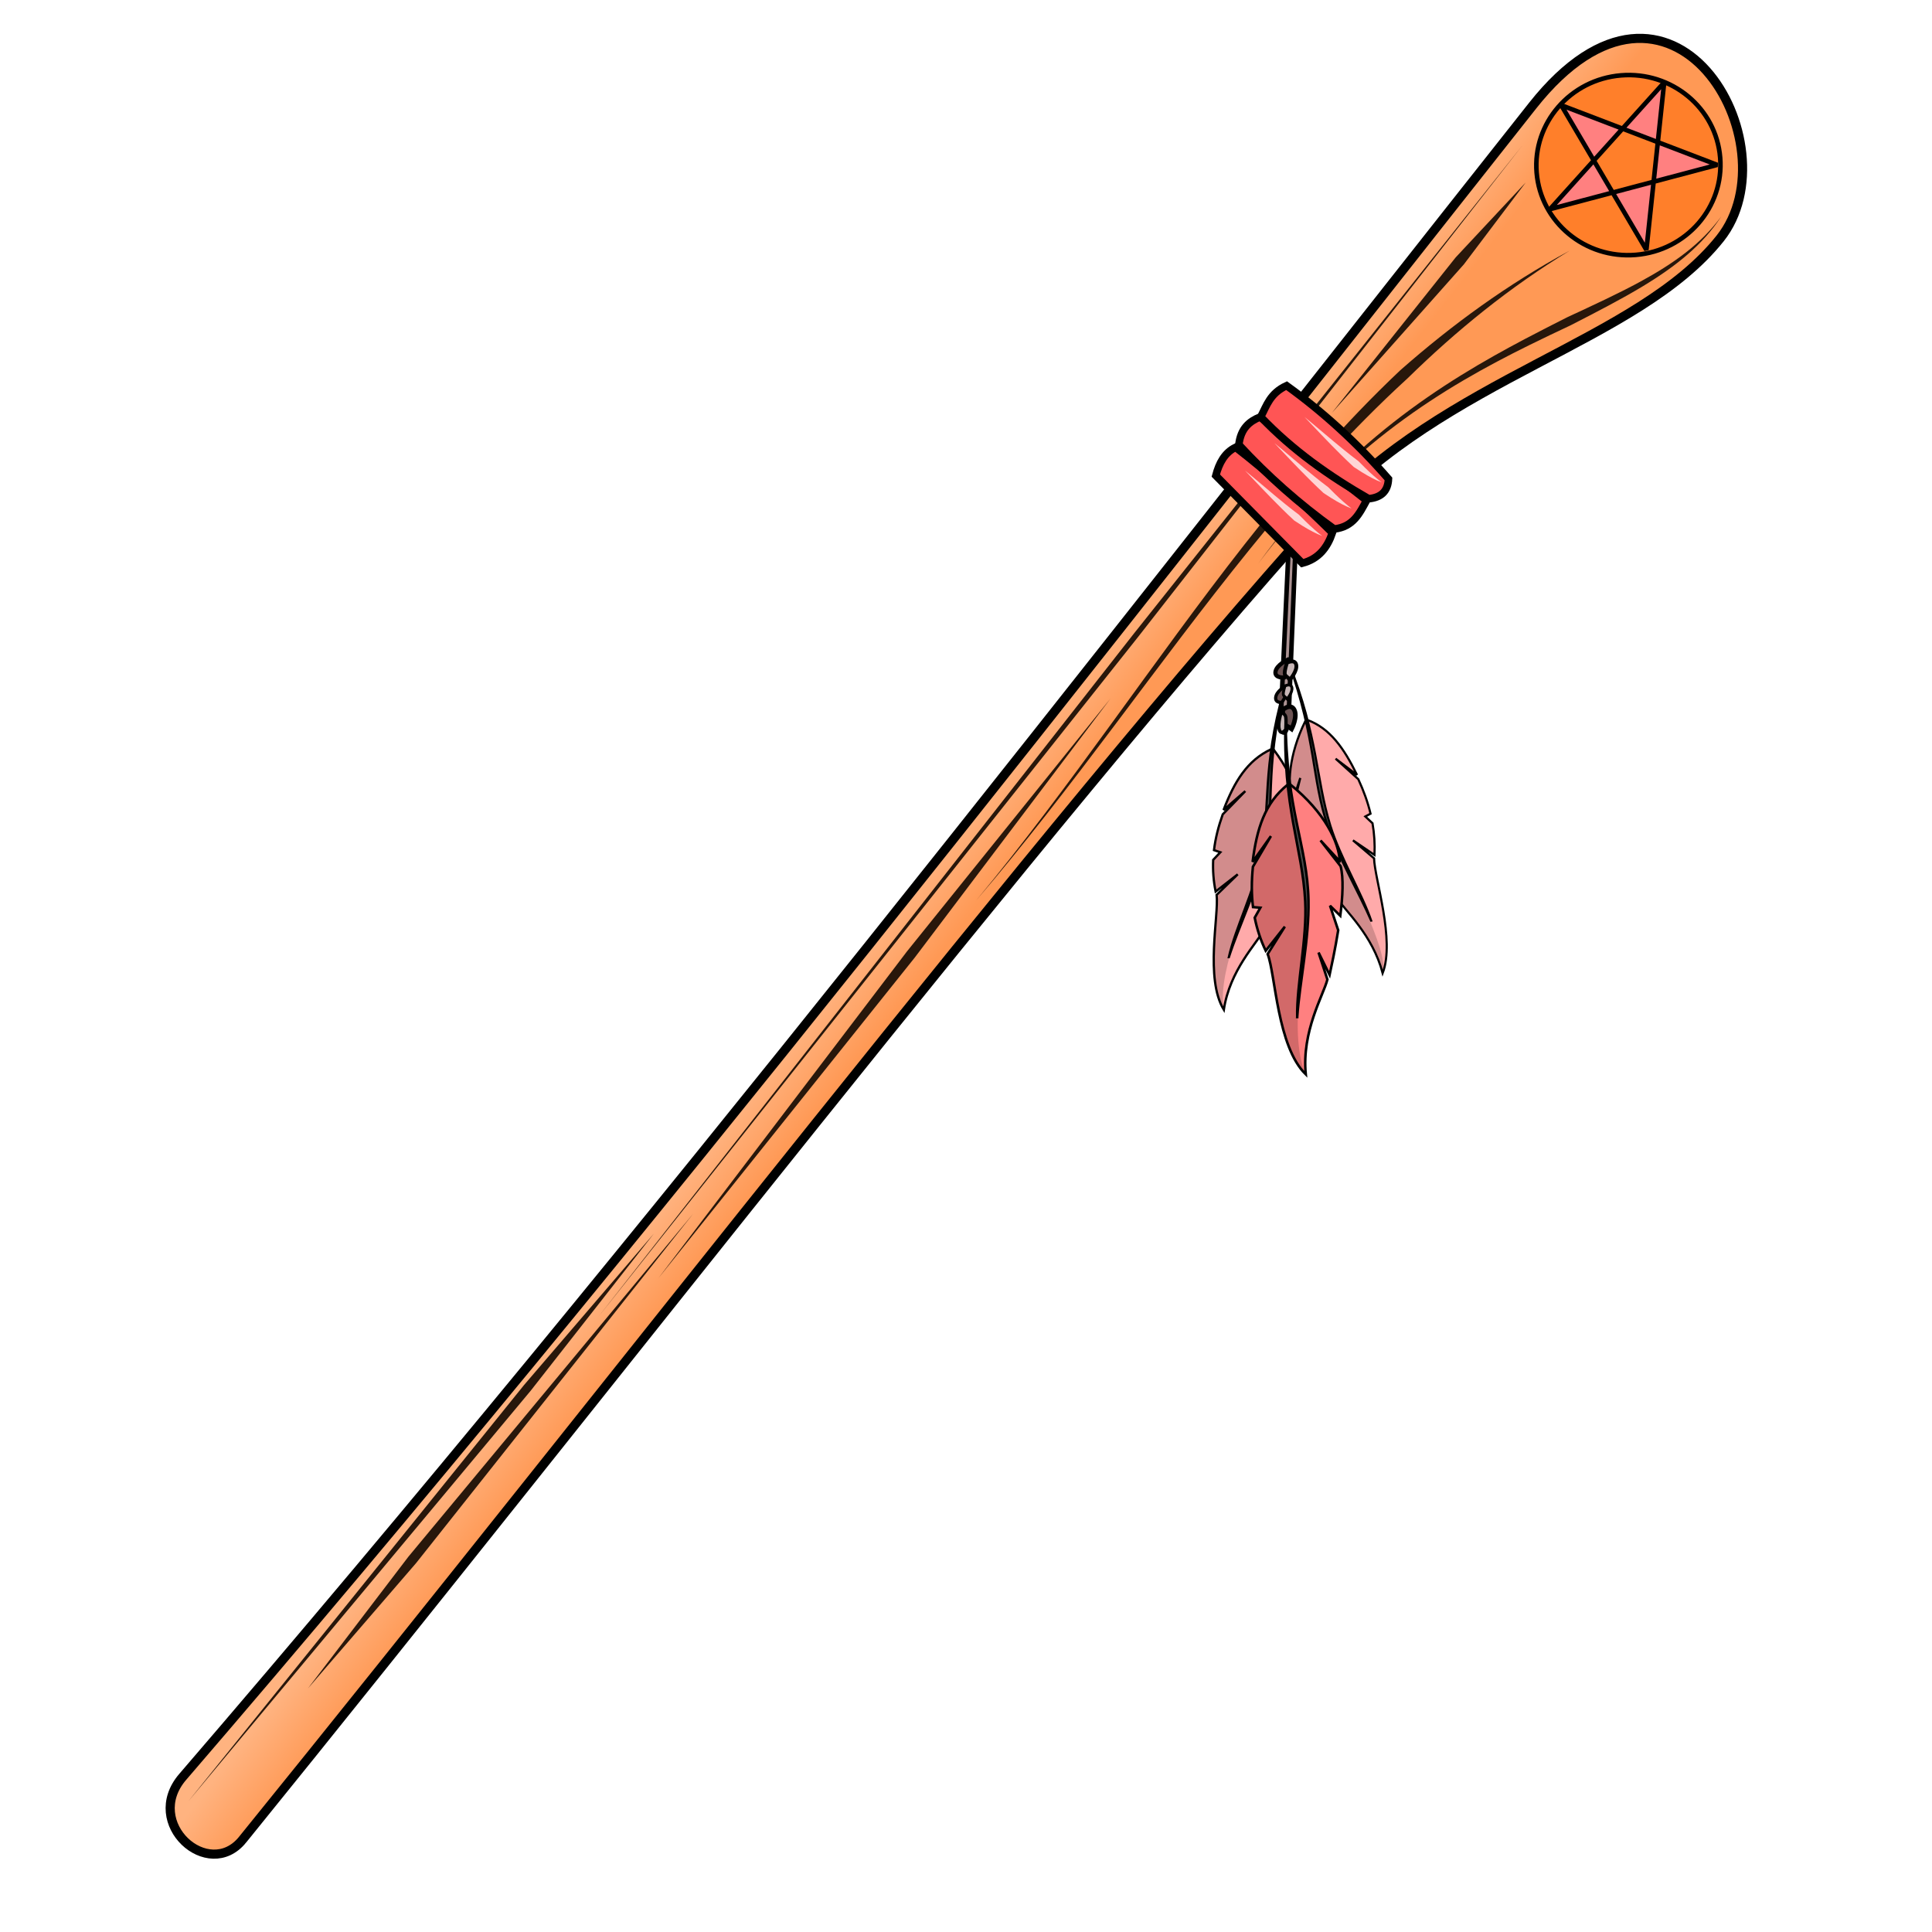 <?xml version="1.0" encoding="UTF-8" standalone="no"?>
<svg
   xmlns:dc="http://purl.org/dc/elements/1.1/"
   xmlns:cc="http://creativecommons.org/ns#"
   xmlns:rdf="http://www.w3.org/1999/02/22-rdf-syntax-ns#"
   xmlns:svg="http://www.w3.org/2000/svg"
   xmlns="http://www.w3.org/2000/svg"
   xmlns:xlink="http://www.w3.org/1999/xlink"
   xmlns:sodipodi="http://sodipodi.sourceforge.net/DTD/sodipodi-0.dtd"
   xmlns:inkscape="http://www.inkscape.org/namespaces/inkscape"
   version="1.1"
   id="svg4206"
   viewBox="0 0 256 256"
   sodipodi:docname="arcanist_staff.svg"
   inkscape:version="0.92.3 (2405546, 2018-03-11)">
  <sodipodi:namedview
     pagecolor="#ffffff"
     bordercolor="#666666"
     borderopacity="1"
     objecttolerance="10"
     gridtolerance="10"
     guidetolerance="10"
     inkscape:pageopacity="0"
     inkscape:pageshadow="2"
     inkscape:window-width="2560"
     inkscape:window-height="1388"
     id="namedview58"
     showgrid="false"
     inkscape:zoom="2.6074564"
     inkscape:cx="115.5048"
     inkscape:cy="141.48283"
     inkscape:window-x="-8"
     inkscape:window-y="-8"
     inkscape:window-maximized="1"
     inkscape:current-layer="svg4206"
     inkscape:snap-global="false"
     showguides="false" />
  <style
     id="style3">
    svg { cursor: default; }
  </style>
  <defs
     id="defs4208">
    <linearGradient
       inkscape:collect="always"
       id="linearGradient1258">
      <stop
         style="stop-color:#ff9955;stop-opacity:1"
         offset="0"
         id="stop1254" />
      <stop
         style="stop-color:#ffb380;stop-opacity:1"
         offset="1"
         id="stop1256" />
    </linearGradient>
    <inkscape:path-effect
       effect="powerstroke"
       id="path-effect1017"
       is_visible="true"
       offset_points="1,0.49"
       sort_points="true"
       interpolator_type="CubicBezierJohan"
       interpolator_beta="0.2"
       start_linecap_type="zerowidth"
       linejoin_type="extrp_arc"
       miter_limit="4"
       end_linecap_type="zerowidth" />
    <inkscape:path-effect
       effect="powerstroke"
       id="path-effect1013"
       is_visible="true"
       offset_points="0.491,-0.725"
       sort_points="true"
       interpolator_type="CubicBezierJohan"
       interpolator_beta="0.2"
       start_linecap_type="zerowidth"
       linejoin_type="extrp_arc"
       miter_limit="4"
       end_linecap_type="zerowidth" />
    <inkscape:path-effect
       effect="powerstroke"
       id="path-effect1009"
       is_visible="true"
       offset_points="0.47,1.002"
       sort_points="true"
       interpolator_type="CubicBezierJohan"
       interpolator_beta="0.2"
       start_linecap_type="zerowidth"
       linejoin_type="extrp_arc"
       miter_limit="4"
       end_linecap_type="zerowidth" />
    <inkscape:path-effect
       effect="powerstroke"
       id="path-effect907"
       is_visible="true"
       offset_points="0.558,0.324"
       sort_points="true"
       interpolator_type="CubicBezierJohan"
       interpolator_beta="0.2"
       start_linecap_type="zerowidth"
       linejoin_type="extrp_arc"
       miter_limit="4"
       end_linecap_type="zerowidth" />
    <inkscape:path-effect
       effect="powerstroke"
       id="path-effect903"
       is_visible="true"
       offset_points="0.368,0.404"
       sort_points="true"
       interpolator_type="CubicBezierJohan"
       interpolator_beta="0.2"
       start_linecap_type="zerowidth"
       linejoin_type="extrp_arc"
       miter_limit="4"
       end_linecap_type="zerowidth" />
    <inkscape:path-effect
       effect="powerstroke"
       id="path-effect880"
       is_visible="true"
       offset_points="0.439,0.47"
       sort_points="true"
       interpolator_type="CubicBezierJohan"
       interpolator_beta="0.2"
       start_linecap_type="zerowidth"
       linejoin_type="extrp_arc"
       miter_limit="4"
       end_linecap_type="zerowidth" />
    <inkscape:path-effect
       effect="powerstroke"
       id="path-effect876"
       is_visible="true"
       offset_points="0.313,0.325"
       sort_points="true"
       interpolator_type="CubicBezierJohan"
       interpolator_beta="0.2"
       start_linecap_type="zerowidth"
       linejoin_type="extrp_arc"
       miter_limit="4"
       end_linecap_type="zerowidth" />
    <inkscape:path-effect
       effect="powerstroke"
       id="path-effect872"
       is_visible="true"
       offset_points="0.48,0.615"
       sort_points="true"
       interpolator_type="CubicBezierJohan"
       interpolator_beta="0.2"
       start_linecap_type="zerowidth"
       linejoin_type="extrp_arc"
       miter_limit="4"
       end_linecap_type="zerowidth" />
    <inkscape:path-effect
       effect="powerstroke"
       id="path-effect868"
       is_visible="true"
       offset_points="0.225,0.725"
       sort_points="true"
       interpolator_type="CubicBezierJohan"
       interpolator_beta="0.2"
       start_linecap_type="zerowidth"
       linejoin_type="extrp_arc"
       miter_limit="4"
       end_linecap_type="zerowidth" />
    <inkscape:path-effect
       effect="powerstroke"
       id="path-effect880-1"
       is_visible="true"
       offset_points="0.438,0.298"
       sort_points="true"
       interpolator_type="CubicBezierJohan"
       interpolator_beta="0.2"
       start_linecap_type="zerowidth"
       linejoin_type="extrp_arc"
       miter_limit="4"
       end_linecap_type="zerowidth" />
    <inkscape:path-effect
       effect="powerstroke"
       id="path-effect1017-1"
       is_visible="true"
       offset_points="1,0.49"
       sort_points="true"
       interpolator_type="CubicBezierJohan"
       interpolator_beta="0.2"
       start_linecap_type="zerowidth"
       linejoin_type="extrp_arc"
       miter_limit="4"
       end_linecap_type="zerowidth" />
    <inkscape:path-effect
       effect="powerstroke"
       id="path-effect4624-4"
       is_visible="true"
       offset_points="0.66,-0.492"
       sort_points="true"
       interpolator_type="Linear"
       interpolator_beta="0.2"
       start_linecap_type="zerowidth"
       linejoin_type="round"
       miter_limit="4"
       end_linecap_type="zerowidth"
       cusp_linecap_type="round" />
    <inkscape:path-effect
       effect="powerstroke"
       id="path-effect4624-8"
       is_visible="true"
       offset_points="0.66,-0.492"
       sort_points="true"
       interpolator_type="Linear"
       interpolator_beta="0.2"
       start_linecap_type="zerowidth"
       linejoin_type="round"
       miter_limit="4"
       end_linecap_type="zerowidth"
       cusp_linecap_type="round" />
    <inkscape:path-effect
       effect="powerstroke"
       id="path-effect4624"
       is_visible="true"
       offset_points="0.66,-0.492"
       sort_points="true"
       interpolator_type="Linear"
       interpolator_beta="0.2"
       start_linecap_type="zerowidth"
       linejoin_type="round"
       miter_limit="4"
       end_linecap_type="zerowidth"
       cusp_linecap_type="round" />
    <inkscape:path-effect
       effect="powerstroke"
       id="path-effect4550-5-8-3"
       is_visible="true"
       offset_points="0.448,0.875"
       sort_points="true"
       interpolator_type="Linear"
       interpolator_beta="0.2"
       start_linecap_type="zerowidth"
       linejoin_type="round"
       miter_limit="4"
       end_linecap_type="zerowidth"
       cusp_linecap_type="round" />
    <inkscape:path-effect
       effect="powerstroke"
       id="path-effect4550-5-8"
       is_visible="true"
       offset_points="0.448,0.875"
       sort_points="true"
       interpolator_type="Linear"
       interpolator_beta="0.2"
       start_linecap_type="zerowidth"
       linejoin_type="round"
       miter_limit="4"
       end_linecap_type="zerowidth"
       cusp_linecap_type="round" />
    <inkscape:path-effect
       effect="powerstroke"
       id="path-effect4550-5-2"
       is_visible="true"
       offset_points="0.448,0.875"
       sort_points="true"
       interpolator_type="Linear"
       interpolator_beta="0.2"
       start_linecap_type="zerowidth"
       linejoin_type="round"
       miter_limit="4"
       end_linecap_type="zerowidth"
       cusp_linecap_type="round" />
    <inkscape:path-effect
       effect="powerstroke"
       id="path-effect4550-5"
       is_visible="true"
       offset_points="0.448,0.875"
       sort_points="true"
       interpolator_type="Linear"
       interpolator_beta="0.2"
       start_linecap_type="zerowidth"
       linejoin_type="round"
       miter_limit="4"
       end_linecap_type="zerowidth"
       cusp_linecap_type="round" />
    <inkscape:path-effect
       effect="powerstroke"
       id="path-effect4550-4"
       is_visible="true"
       offset_points="0.448,0.875"
       sort_points="true"
       interpolator_type="Linear"
       interpolator_beta="0.2"
       start_linecap_type="zerowidth"
       linejoin_type="round"
       miter_limit="4"
       end_linecap_type="zerowidth"
       cusp_linecap_type="round" />
    <inkscape:path-effect
       effect="powerstroke"
       id="path-effect4550"
       is_visible="true"
       offset_points="0.448,0.875"
       sort_points="true"
       interpolator_type="Linear"
       interpolator_beta="0.2"
       start_linecap_type="zerowidth"
       linejoin_type="round"
       miter_limit="4"
       end_linecap_type="zerowidth"
       cusp_linecap_type="round" />
    <inkscape:path-effect
       effect="powerstroke"
       id="path-effect4546"
       is_visible="true"
       offset_points="0.66,0.712"
       sort_points="true"
       interpolator_type="Linear"
       interpolator_beta="0.2"
       start_linecap_type="zerowidth"
       linejoin_type="round"
       miter_limit="4"
       end_linecap_type="zerowidth"
       cusp_linecap_type="round" />
    <inkscape:path-effect
       effect="powerstroke"
       id="path-effect4542"
       is_visible="true"
       offset_points="0.271,0.663"
       sort_points="true"
       interpolator_type="Linear"
       interpolator_beta="0.2"
       start_linecap_type="zerowidth"
       linejoin_type="round"
       miter_limit="4"
       end_linecap_type="zerowidth"
       cusp_linecap_type="round" />
    <inkscape:path-effect
       effect="powerstroke"
       id="path-effect4494-9-9"
       is_visible="true"
       offset_points="0.765,0.72"
       sort_points="true"
       interpolator_type="Linear"
       interpolator_beta="0.2"
       start_linecap_type="zerowidth"
       linejoin_type="round"
       miter_limit="4"
       end_linecap_type="zerowidth"
       cusp_linecap_type="round" />
    <inkscape:path-effect
       effect="powerstroke"
       id="path-effect4494-9-3"
       is_visible="true"
       offset_points="0.585,0.578"
       sort_points="true"
       interpolator_type="Linear"
       interpolator_beta="0.2"
       start_linecap_type="zerowidth"
       linejoin_type="round"
       miter_limit="4"
       end_linecap_type="zerowidth"
       cusp_linecap_type="round" />
    <inkscape:path-effect
       effect="powerstroke"
       id="path-effect4494-9"
       is_visible="true"
       offset_points="0.558,0.658"
       sort_points="true"
       interpolator_type="Linear"
       interpolator_beta="0.2"
       start_linecap_type="zerowidth"
       linejoin_type="round"
       miter_limit="4"
       end_linecap_type="zerowidth"
       cusp_linecap_type="round" />
    <inkscape:path-effect
       effect="powerstroke"
       id="path-effect4494"
       is_visible="true"
       offset_points="0.582,0.356"
       sort_points="true"
       interpolator_type="Linear"
       interpolator_beta="0.2"
       start_linecap_type="zerowidth"
       linejoin_type="round"
       miter_limit="4"
       end_linecap_type="zerowidth"
       cusp_linecap_type="round" />
    <inkscape:path-effect
       effect="powerstroke"
       id="path-effect4486"
       is_visible="true"
       offset_points="0,0.5"
       sort_points="true"
       interpolator_type="CubicBezierJohan"
       interpolator_beta="0.2"
       start_linecap_type="zerowidth"
       linejoin_type="round"
       miter_limit="4"
       end_linecap_type="zerowidth"
       cusp_linecap_type="round" />
    <inkscape:path-effect
       effect="powerstroke"
       id="path-effect4482"
       is_visible="true"
       offset_points="0,0.5"
       sort_points="true"
       interpolator_type="CubicBezierJohan"
       interpolator_beta="0.2"
       start_linecap_type="zerowidth"
       linejoin_type="round"
       miter_limit="4"
       end_linecap_type="zerowidth"
       cusp_linecap_type="round" />
    <inkscape:path-effect
       effect="powerstroke"
       id="path-effect4478"
       is_visible="true"
       offset_points="0,0.5"
       sort_points="true"
       interpolator_type="CubicBezierJohan"
       interpolator_beta="0.2"
       start_linecap_type="zerowidth"
       linejoin_type="round"
       miter_limit="4"
       end_linecap_type="zerowidth"
       cusp_linecap_type="round" />
    <inkscape:path-effect
       effect="powerstroke"
       id="path-effect4474"
       is_visible="true"
       offset_points="0,0.5"
       sort_points="true"
       interpolator_type="CubicBezierJohan"
       interpolator_beta="0.2"
       start_linecap_type="zerowidth"
       linejoin_type="round"
       miter_limit="4"
       end_linecap_type="zerowidth"
       cusp_linecap_type="round" />
    <inkscape:path-effect
       effect="powerstroke"
       id="path-effect4470"
       is_visible="true"
       offset_points="0,0.5"
       sort_points="true"
       interpolator_type="CubicBezierJohan"
       interpolator_beta="0.2"
       start_linecap_type="zerowidth"
       linejoin_type="round"
       miter_limit="4"
       end_linecap_type="zerowidth"
       cusp_linecap_type="round" />
    <inkscape:path-effect
       effect="powerstroke"
       id="path-effect4466"
       is_visible="true"
       offset_points="0,0.5"
       sort_points="true"
       interpolator_type="CubicBezierJohan"
       interpolator_beta="0.2"
       start_linecap_type="zerowidth"
       linejoin_type="round"
       miter_limit="4"
       end_linecap_type="zerowidth"
       cusp_linecap_type="round" />
    <inkscape:path-effect
       effect="powerstroke"
       id="path-effect4462"
       is_visible="true"
       offset_points="0,0.5"
       sort_points="true"
       interpolator_type="CubicBezierJohan"
       interpolator_beta="0.2"
       start_linecap_type="zerowidth"
       linejoin_type="round"
       miter_limit="4"
       end_linecap_type="zerowidth"
       cusp_linecap_type="round" />
    <inkscape:path-effect
       effect="powerstroke"
       id="path-effect4458"
       is_visible="true"
       offset_points="0,0.5"
       sort_points="true"
       interpolator_type="CubicBezierJohan"
       interpolator_beta="0.2"
       start_linecap_type="zerowidth"
       linejoin_type="round"
       miter_limit="4"
       end_linecap_type="zerowidth"
       cusp_linecap_type="round" />
    <inkscape:path-effect
       effect="powerstroke"
       id="path-effect4454"
       is_visible="true"
       offset_points="0,0.5"
       sort_points="true"
       interpolator_type="CubicBezierJohan"
       interpolator_beta="0.2"
       start_linecap_type="zerowidth"
       linejoin_type="round"
       miter_limit="4"
       end_linecap_type="zerowidth"
       cusp_linecap_type="round" />
    <inkscape:path-effect
       effect="powerstroke"
       id="path-effect4443"
       is_visible="true"
       offset_points="0,0.5"
       sort_points="true"
       interpolator_type="CubicBezierJohan"
       interpolator_beta="0.2"
       start_linecap_type="zerowidth"
       linejoin_type="round"
       miter_limit="4"
       end_linecap_type="zerowidth"
       cusp_linecap_type="round" />
    <inkscape:path-effect
       effect="powerstroke"
       id="path-effect4439"
       is_visible="true"
       offset_points="0,0.5"
       sort_points="true"
       interpolator_type="CubicBezierJohan"
       interpolator_beta="0.2"
       start_linecap_type="zerowidth"
       linejoin_type="round"
       miter_limit="4"
       end_linecap_type="zerowidth"
       cusp_linecap_type="round" />
    <inkscape:path-effect
       effect="powerstroke"
       id="path-effect4435"
       is_visible="true"
       offset_points="0,0.5"
       sort_points="true"
       interpolator_type="CubicBezierJohan"
       interpolator_beta="0.2"
       start_linecap_type="zerowidth"
       linejoin_type="round"
       miter_limit="4"
       end_linecap_type="zerowidth"
       cusp_linecap_type="round" />
    <inkscape:path-effect
       effect="powerstroke"
       id="path-effect4431"
       is_visible="true"
       offset_points="0,0.5"
       sort_points="true"
       interpolator_type="CubicBezierJohan"
       interpolator_beta="0.2"
       start_linecap_type="zerowidth"
       linejoin_type="round"
       miter_limit="4"
       end_linecap_type="zerowidth"
       cusp_linecap_type="round" />
    <inkscape:path-effect
       effect="powerstroke"
       id="path-effect4427"
       is_visible="true"
       offset_points="0,0.5"
       sort_points="true"
       interpolator_type="CubicBezierJohan"
       interpolator_beta="0.2"
       start_linecap_type="zerowidth"
       linejoin_type="round"
       miter_limit="4"
       end_linecap_type="zerowidth"
       cusp_linecap_type="round" />
    <inkscape:path-effect
       effect="powerstroke"
       id="path-effect4423"
       is_visible="true"
       offset_points="0,0.5"
       sort_points="true"
       interpolator_type="CubicBezierJohan"
       interpolator_beta="0.2"
       start_linecap_type="zerowidth"
       linejoin_type="round"
       miter_limit="4"
       end_linecap_type="zerowidth"
       cusp_linecap_type="round" />
    <inkscape:path-effect
       effect="powerstroke"
       id="path-effect4419"
       is_visible="true"
       offset_points="0,0.5"
       sort_points="true"
       interpolator_type="CubicBezierJohan"
       interpolator_beta="0.2"
       start_linecap_type="zerowidth"
       linejoin_type="round"
       miter_limit="4"
       end_linecap_type="zerowidth"
       cusp_linecap_type="round" />
    <inkscape:path-effect
       effect="powerstroke"
       id="path-effect4415"
       is_visible="true"
       offset_points="0,0.5"
       sort_points="true"
       interpolator_type="CubicBezierJohan"
       interpolator_beta="0.2"
       start_linecap_type="zerowidth"
       linejoin_type="round"
       miter_limit="4"
       end_linecap_type="zerowidth"
       cusp_linecap_type="round" />
    <inkscape:path-effect
       effect="powerstroke"
       id="path-effect4411"
       is_visible="true"
       offset_points="0,0.5"
       sort_points="true"
       interpolator_type="CubicBezierJohan"
       interpolator_beta="0.2"
       start_linecap_type="zerowidth"
       linejoin_type="round"
       miter_limit="4"
       end_linecap_type="zerowidth"
       cusp_linecap_type="round" />
    <inkscape:path-effect
       effect="powerstroke"
       id="path-effect4407"
       is_visible="true"
       offset_points="0,0.5"
       sort_points="true"
       interpolator_type="CubicBezierJohan"
       interpolator_beta="0.2"
       start_linecap_type="zerowidth"
       linejoin_type="round"
       miter_limit="4"
       end_linecap_type="zerowidth"
       cusp_linecap_type="round" />
    <inkscape:path-effect
       effect="powerstroke"
       id="path-effect4403"
       is_visible="true"
       offset_points="0,0.5"
       sort_points="true"
       interpolator_type="CubicBezierJohan"
       interpolator_beta="0.2"
       start_linecap_type="zerowidth"
       linejoin_type="round"
       miter_limit="4"
       end_linecap_type="zerowidth"
       cusp_linecap_type="round" />
    <inkscape:path-effect
       effect="powerstroke"
       id="path-effect4399"
       is_visible="true"
       offset_points="0,0.5"
       sort_points="true"
       interpolator_type="CubicBezierJohan"
       interpolator_beta="0.2"
       start_linecap_type="zerowidth"
       linejoin_type="round"
       miter_limit="4"
       end_linecap_type="zerowidth"
       cusp_linecap_type="round" />
    <inkscape:path-effect
       effect="powerstroke"
       id="path-effect4542-0"
       is_visible="true"
       offset_points="0.271,0.58"
       sort_points="true"
       interpolator_type="Linear"
       interpolator_beta="0.2"
       start_linecap_type="zerowidth"
       linejoin_type="round"
       miter_limit="4"
       end_linecap_type="zerowidth"
       cusp_linecap_type="round" />
    <inkscape:path-effect
       effect="powerstroke"
       id="path-effect4624-4-5"
       is_visible="true"
       offset_points="0.66,-0.496"
       sort_points="true"
       interpolator_type="Linear"
       interpolator_beta="0.2"
       start_linecap_type="zerowidth"
       linejoin_type="round"
       miter_limit="4"
       end_linecap_type="zerowidth"
       cusp_linecap_type="round" />
    <inkscape:path-effect
       effect="powerstroke"
       id="path-effect4624-8-1"
       is_visible="true"
       offset_points="0.66,-0.496"
       sort_points="true"
       interpolator_type="Linear"
       interpolator_beta="0.2"
       start_linecap_type="zerowidth"
       linejoin_type="round"
       miter_limit="4"
       end_linecap_type="zerowidth"
       cusp_linecap_type="round" />
    <inkscape:path-effect
       effect="powerstroke"
       id="path-effect4624-1"
       is_visible="true"
       offset_points="0.66,-0.496"
       sort_points="true"
       interpolator_type="Linear"
       interpolator_beta="0.2"
       start_linecap_type="zerowidth"
       linejoin_type="round"
       miter_limit="4"
       end_linecap_type="zerowidth"
       cusp_linecap_type="round" />
    <inkscape:path-effect
       effect="powerstroke"
       id="path-effect4486-5"
       is_visible="true"
       offset_points="0,0.5"
       sort_points="true"
       interpolator_type="CubicBezierJohan"
       interpolator_beta="0.2"
       start_linecap_type="zerowidth"
       linejoin_type="round"
       miter_limit="4"
       end_linecap_type="zerowidth"
       cusp_linecap_type="round" />
    <inkscape:path-effect
       effect="powerstroke"
       id="path-effect4482-2"
       is_visible="true"
       offset_points="0,0.5"
       sort_points="true"
       interpolator_type="CubicBezierJohan"
       interpolator_beta="0.2"
       start_linecap_type="zerowidth"
       linejoin_type="round"
       miter_limit="4"
       end_linecap_type="zerowidth"
       cusp_linecap_type="round" />
    <inkscape:path-effect
       effect="powerstroke"
       id="path-effect4478-2"
       is_visible="true"
       offset_points="0,0.5"
       sort_points="true"
       interpolator_type="CubicBezierJohan"
       interpolator_beta="0.2"
       start_linecap_type="zerowidth"
       linejoin_type="round"
       miter_limit="4"
       end_linecap_type="zerowidth"
       cusp_linecap_type="round" />
    <inkscape:path-effect
       effect="powerstroke"
       id="path-effect4462-0"
       is_visible="true"
       offset_points="0,0.5"
       sort_points="true"
       interpolator_type="CubicBezierJohan"
       interpolator_beta="0.2"
       start_linecap_type="zerowidth"
       linejoin_type="round"
       miter_limit="4"
       end_linecap_type="zerowidth"
       cusp_linecap_type="round" />
    <inkscape:path-effect
       effect="powerstroke"
       id="path-effect4458-5"
       is_visible="true"
       offset_points="0,0.5"
       sort_points="true"
       interpolator_type="CubicBezierJohan"
       interpolator_beta="0.2"
       start_linecap_type="zerowidth"
       linejoin_type="round"
       miter_limit="4"
       end_linecap_type="zerowidth"
       cusp_linecap_type="round" />
    <inkscape:path-effect
       cusp_linecap_type="round"
       end_linecap_type="zerowidth"
       miter_limit="4"
       linejoin_type="round"
       start_linecap_type="zerowidth"
       interpolator_beta="0.2"
       interpolator_type="Linear"
       sort_points="true"
       offset_points="0.551,3.129"
       is_visible="true"
       id="path-effect4231"
       effect="powerstroke" />
    <inkscape:path-effect
       cusp_linecap_type="round"
       end_linecap_type="zerowidth"
       miter_limit="4"
       linejoin_type="round"
       start_linecap_type="zerowidth"
       interpolator_beta="0.2"
       interpolator_type="Linear"
       sort_points="true"
       offset_points="0.551,3.129"
       is_visible="true"
       id="path-effect4227"
       effect="powerstroke" />
    <linearGradient
       inkscape:collect="always"
       xlink:href="#linearGradient1258"
       id="linearGradient1260"
       x1="98.563"
       y1="159.738"
       x2="91.66"
       y2="154.368"
       gradientUnits="userSpaceOnUse" />
  </defs>
  <path
     style="fill:url(#linearGradient1260);fill-rule:evenodd;stroke:#000000;stroke-width:1.21px;stroke-linecap:butt;stroke-linejoin:miter;stroke-opacity:1;fill-opacity:1"
     d="M 32.141,243.768 C 80.429,184.168 138.953,108.419 174.975,68.345 191.465,50 216.97,45.387 227.939,31.574 237.743,19.228 221.58,-9.378 203.089,13.989 144.383,88.178 86.747,162.797 24.21,235.445 c -5.31,6.169 3.42,13.89 7.931,8.323 z"
     id="path4389"
     inkscape:connector-curvature="0"
     sodipodi:nodetypes="ssssss" />
  <ellipse
     style="opacity:1;fill:#ff7f2a;fill-opacity:1;stroke:#000000;stroke-width:0.605;stroke-linecap:round;stroke-linejoin:round;stroke-miterlimit:4;stroke-dasharray:none;stroke-dashoffset:0;stroke-opacity:1"
     id="path4488"
     cx="213.255"
     cy="39.474"
     rx="12.2"
     ry="11.933"
     transform="rotate(-4.697)" />
  <path
     style="fill:#ff8080;fill-rule:evenodd;stroke:#000000;stroke-width:0.605;stroke-linecap:butt;stroke-linejoin:bevel;stroke-miterlimit:4;stroke-dasharray:none;stroke-opacity:1"
     d="m 218.155,33.11 -11.283,-19.169 20.667,7.906 -22.158,5.869 15.131,-16.793 z"
     id="path4490"
     inkscape:connector-curvature="0"
     sodipodi:nodetypes="cccccc" />
  <path
     style="fill:#28170b;fill-rule:evenodd;stroke:none;stroke-width:1.21px;stroke-linecap:butt;stroke-linejoin:miter;stroke-opacity:1"
     d="m 79.232,174.554 71.608,-90.203 50.848,-65.035 -51.407,64.594 z"
     id="path4492"
     inkscape:path-effect="#path-effect4494"
     inkscape:original-d="M 79.23192,174.55441 201.68711,19.316693"
     inkscape:connector-curvature="0"
     sodipodi:nodetypes="cc" />
  <path
     style="fill:#28170b;fill-rule:evenodd;stroke:none;stroke-width:1.21px;stroke-linecap:butt;stroke-linejoin:miter;stroke-opacity:1"
     d="M 87.238,169.374 121.215,126.878 147.151,92.553 120.177,126.069 Z"
     id="path4492-8"
     inkscape:path-effect="#path-effect4494-9"
     inkscape:original-d="M 87.2378,169.37421 147.15123,92.553163"
     inkscape:connector-curvature="0"
     sodipodi:nodetypes="cc" />
  <path
     style="fill:#28170b;fill-rule:evenodd;stroke:none;stroke-width:1.21px;stroke-linecap:butt;stroke-linejoin:miter;stroke-opacity:1"
     d="m 166.697,74.705 c 11.855,-15.789 24.751,-23.449 35.922,-28.964 1.894,-0.935 3.741,-1.81 5.531,-2.654 3.439,-1.767 6.66,-3.419 9.543,-5.162 4.369,-2.641 7.942,-5.481 10.378,-9.244 -2.614,3.613 -6.305,6.238 -10.724,8.641 -2.932,1.594 -6.194,3.096 -9.704,4.727 -1.765,0.894 -3.594,1.822 -5.472,2.811 -11.126,5.862 -23.866,13.836 -35.473,29.844 z"
     id="path4492-8-9"
     inkscape:path-effect="#path-effect4494-9-3"
     inkscape:original-d="m 166.69685,74.70487 c 23.4615,-31.794601 51.2735,-31.273752 61.37254,-46.023538"
     inkscape:connector-curvature="0"
     sodipodi:nodetypes="cc" />
  <path
     style="fill:#28170b;fill-rule:evenodd;stroke:none;stroke-width:1.21px;stroke-linecap:butt;stroke-linejoin:miter;stroke-opacity:1"
     d="m 129.344,119.311 c 12.723,-14.803 23.944,-31.327 36.267,-46.542 6.535,-8.069 13.372,-15.761 20.908,-22.647 6.459,-6.327 13.512,-12.066 21.449,-16.9 -8.184,4.422 -15.571,9.802 -22.43,15.844 -7.49,7.071 -14.245,14.927 -20.663,23.116 -12.11,15.452 -23.047,32.123 -35.53,47.128 z"
     id="path4492-8-7"
     inkscape:path-effect="#path-effect4494-9-9"
     inkscape:original-d="M 129.34421,119.31096 C 154.55081,89.502919 173.6589,52.922139 207.96748,33.222386"
     inkscape:connector-curvature="0"
     sodipodi:nodetypes="cc" />
  <path
     style="fill:#28170b;fill-rule:evenodd;stroke:none;stroke-width:1.21px;stroke-linecap:butt;stroke-linejoin:miter;stroke-opacity:1"
     d="m 40.8,223.73 14.341,-16.619 36.709,-46.287 -37.739,45.451 z"
     id="path4540"
     inkscape:path-effect="#path-effect4542"
     inkscape:original-d="M 40.80032,223.72976 91.849847,160.82417"
     inkscape:connector-curvature="0"
     sodipodi:nodetypes="cc" />
  <path
     style="fill:#28170b;fill-rule:evenodd;stroke:none;stroke-width:1.21px;stroke-linecap:butt;stroke-linejoin:miter;stroke-opacity:1"
     d="m 176.466,54.732 17.514,-19.714 8.183,-10.835 -9.273,9.918 z"
     id="path4544"
     inkscape:path-effect="#path-effect4546"
     inkscape:original-d="M 176.4665,54.731921 202.16363,24.183156"
     inkscape:connector-curvature="0"
     sodipodi:nodetypes="cc" />
  <path
     style="fill:#28170b;fill-rule:evenodd;stroke:none;stroke-width:1.719px;stroke-linecap:butt;stroke-linejoin:miter;stroke-opacity:1"
     d="M 86.624,163.482 69.432,183.531 24.936,238.703 70.329,184.267 Z"
     id="path4540-4"
     inkscape:path-effect="#path-effect4542-0"
     inkscape:original-d="M 86.624451,163.48215 24.93642,238.70274"
     inkscape:connector-curvature="0"
     sodipodi:nodetypes="cc" />
  <path
     style="fill:#ac9393;fill-rule:evenodd;stroke:#000000;stroke-width:0.605;stroke-linecap:butt;stroke-linejoin:miter;stroke-miterlimit:4;stroke-dasharray:none;stroke-opacity:1"
     d="m 170.796,71.54 -1.095,23.825 c -0.171,1.179 0.523,3.045 1.024,0.251 l 0.972,-23.907 z"
     id="path1084"
     inkscape:connector-curvature="0"
     sodipodi:nodetypes="ccccc" />
  <path
     style="fill:#ff5555;fill-rule:evenodd;stroke:#000000;stroke-width:0.999px;stroke-linecap:butt;stroke-linejoin:miter;stroke-opacity:1"
     d="m 161.101,63.018 11.458,11.609 c 2.176,-0.565 3.322,-2.077 3.99,-4.028 -4.033,-3.97 -8.261,-7.784 -12.825,-11.328 -1.464,0.723 -2.191,2.104 -2.623,3.747 z"
     id="path4445"
     inkscape:connector-curvature="0"
     sodipodi:nodetypes="ccccc" />
  <path
     style="fill:#ff5555;fill-rule:evenodd;stroke:#000000;stroke-width:0.999px;stroke-linecap:butt;stroke-linejoin:miter;stroke-opacity:1"
     d="m 164.155,58.931 c 3.754,4.068 7.947,7.802 12.634,11.165 2.538,-0.287 3.356,-2.086 4.286,-3.786 L 166.968,55.251 c -1.406,0.579 -2.565,1.499 -2.813,3.679 z"
     id="path4447"
     inkscape:connector-curvature="0"
     sodipodi:nodetypes="ccccc" />
  <path
     style="fill:#ff5555;fill-rule:evenodd;stroke:#000000;stroke-width:0.999px;stroke-linecap:butt;stroke-linejoin:miter;stroke-opacity:1"
     d="m 167.052,55.24 c 0.794,-1.498 1.225,-3.12 3.427,-4.139 4.901,3.531 9.397,7.66 13.5,12.365 -0.07,1.621 -0.974,2.466 -2.623,2.617 -5.241,-2.998 -10.125,-6.461 -14.305,-10.843 z"
     id="path4449"
     inkscape:connector-curvature="0"
     sodipodi:nodetypes="ccccc" />
  <path
     style="fill:#ffd5d5;fill-rule:evenodd;stroke:none;stroke-width:0.999px;stroke-linecap:butt;stroke-linejoin:miter;stroke-opacity:1"
     d="m 172.849,55.247 c 1.502,1.216 3.418,2.9 5.332,4.443 0.612,0.493 1.222,0.971 1.819,1.415 0.294,0.302 0.586,0.593 0.871,0.871 0.788,0.767 1.544,1.443 2.213,1.941 -0.793,-0.29 -1.701,-0.772 -2.661,-1.367 -0.346,-0.215 -0.699,-0.444 -1.057,-0.683 -0.557,-0.515 -1.124,-1.06 -1.686,-1.617 -1.759,-1.74 -3.502,-3.606 -4.831,-5.003 z"
     id="path4622"
     inkscape:path-effect="#path-effect4624-1"
     inkscape:original-d="m 172.84945,55.247043 c 2.83412,2.615656 7.30438,7.08863 10.23489,8.670373"
     inkscape:connector-curvature="0"
     sodipodi:nodetypes="cc" />
  <path
     style="fill:#ffd5d5;fill-rule:evenodd;stroke:none;stroke-width:0.999px;stroke-linecap:butt;stroke-linejoin:miter;stroke-opacity:1"
     d="m 168.86,58.71 c 1.502,1.216 3.418,2.9 5.332,4.443 0.612,0.493 1.222,0.971 1.819,1.415 0.294,0.302 0.586,0.593 0.871,0.871 0.788,0.767 1.544,1.443 2.213,1.941 -0.793,-0.29 -1.701,-0.772 -2.661,-1.367 -0.346,-0.215 -0.699,-0.444 -1.057,-0.683 -0.557,-0.515 -1.124,-1.06 -1.686,-1.617 -1.759,-1.74 -3.502,-3.606 -4.831,-5.003 z"
     id="path4622-1"
     inkscape:path-effect="#path-effect4624-8-1"
     inkscape:original-d="m 168.85965,58.71001 c 2.83412,2.615676 7.3044,7.088638 10.23492,8.670397"
     inkscape:connector-curvature="0"
     sodipodi:nodetypes="cc" />
  <path
     style="fill:#ffd5d5;fill-rule:evenodd;stroke:none;stroke-width:0.999px;stroke-linecap:butt;stroke-linejoin:miter;stroke-opacity:1"
     d="m 164.968,62.348 c 1.502,1.216 3.418,2.9 5.332,4.443 0.612,0.493 1.222,0.971 1.819,1.415 0.294,0.302 0.586,0.593 0.871,0.871 0.788,0.767 1.544,1.443 2.213,1.941 -0.793,-0.29 -1.701,-0.772 -2.661,-1.367 -0.346,-0.215 -0.699,-0.444 -1.057,-0.683 -0.557,-0.515 -1.124,-1.06 -1.686,-1.617 -1.759,-1.74 -3.502,-3.606 -4.831,-5.003 z"
     id="path4622-7"
     inkscape:path-effect="#path-effect4624-4-5"
     inkscape:original-d="m 164.96836,62.347754 c 2.8341,2.615639 7.30434,7.088594 10.23486,8.670362"
     inkscape:connector-curvature="0"
     sodipodi:nodetypes="cc" />
  <g
     id="g1115"
     transform="matrix(1.21,0.006,-0.006,1.21,-10.915,-15.208)">
    <path
       style="display:inline;fill:#ffaaaa;fill-rule:evenodd;stroke:#000000;stroke-width:0.25;stroke-linecap:butt;stroke-linejoin:miter;stroke-miterlimit:4;stroke-dasharray:none;stroke-opacity:1"
       d="m 151.931,102.535 -1.369,-2.477 1.334,2.97 c 0.022,1.209 -0.515,3.016 -1.194,4.808 l -0.754,-1.219 0.213,2.577 c -0.732,1.761 -1.5,3.348 -1.877,4.13 l -0.541,-2.426 0.22,2.825 c -0.753,1.429 -3.703,4.403 -4.315,8.713 -2.107,-3.394 -0.576,-10.349 -0.852,-12.58 l 2.301,-2.261 -2.411,1.899 c -0.243,-1.174 -0.333,-2.322 -0.285,-3.467 l 0.778,-0.839 -0.694,-0.23 c 0.149,-1.292 0.469,-2.589 0.937,-3.921 l 2.457,-2.556 -2.37,2.075 c 1.167,-3.101 2.559,-5.444 5.196,-6.685 0,0 0.146,0.044 0.267,0.061 2.69,3.529 3.321,6.778 2.96,8.602 z"
       id="path4140"
       inkscape:connector-curvature="0"
       sodipodi:nodetypes="cccccccccccccccccccccc" />
    <path
       style="display:inline;fill:#000000;fill-opacity:0.178;fill-rule:evenodd;stroke:none;stroke-width:0.125px;stroke-linecap:butt;stroke-linejoin:miter;stroke-opacity:1"
       d="m 148.687,93.922 -0.797,11.463 c -1.461,5.645 -4.873,12.191 -4.296,16.896 -2.127,-3.604 -0.532,-8.229 -0.788,-12.346 l 2.26,-2.323 -2.37,1.848 c -0.261,-1.116 -0.363,-2.228 -0.309,-3.389 l 0.802,-0.863 -0.706,-0.242 c 0.153,-1.211 0.464,-2.489 0.93,-3.889 l 2.392,-2.523 -2.267,1.919 c 1.217,-3.183 2.718,-5.336 5.15,-6.551 z"
       id="path4142"
       inkscape:connector-curvature="0"
       sodipodi:nodetypes="ccccccccccccc" />
    <path
       style="display:inline;fill:#4d4d4d;fill-rule:evenodd;stroke:#000000;stroke-width:0.25;stroke-linecap:butt;stroke-linejoin:miter;stroke-miterlimit:4;stroke-dasharray:none;stroke-opacity:1"
       d="m 144.17,116.667 c 1.087,-3.412 2.989,-7.29 3.824,-11.06 1.185,-5.353 -0.046,-9.362 2.059,-18.181 -2.382,8.51 -1.394,12.889 -2.397,18.203 -0.694,3.676 -2.794,7.874 -3.486,11.038 z"
       id="path4144"
       inkscape:connector-curvature="0"
       sodipodi:nodetypes="cscsc" />
  </g>
  <g
     id="g1149"
     transform="matrix(1.199,-0.162,0.162,1.199,-46.108,4.709)">
    <path
       style="display:inline;fill:#ffaaaa;fill-rule:evenodd;stroke:#000000;stroke-width:0.235;stroke-linecap:butt;stroke-linejoin:miter;stroke-miterlimit:4;stroke-dasharray:none;stroke-opacity:1"
       d="m 166.797,107.225 1.204,-2.478 -1.173,2.971 c -0.019,1.209 0.453,3.017 1.05,4.81 l 0.663,-1.219 -0.188,2.579 c 0.643,1.762 1.319,3.349 1.651,4.133 l 0.476,-2.427 -0.194,2.827 c 0.662,1.43 3.256,4.405 3.795,8.718 1.854,-3.395 0.507,-10.355 0.749,-12.587 l -2.024,-2.263 2.12,1.9 c 0.214,-1.174 0.293,-2.324 0.251,-3.469 l -0.684,-0.839 0.61,-0.23 c -0.131,-1.293 -0.412,-2.59 -0.824,-3.923 l -2.161,-2.557 2.085,2.076 c -1.026,-3.103 -2.251,-5.447 -4.57,-6.688 0,0 -0.129,0.044 -0.235,0.061 -2.366,3.531 -2.92,6.782 -2.603,8.606 z"
       id="path4140-6"
       inkscape:connector-curvature="0"
       sodipodi:nodetypes="cccccccccccccccccccccc" />
    <path
       style="display:inline;fill:#4d4d4d;fill-rule:evenodd;stroke:#000000;stroke-width:0.235;stroke-linecap:butt;stroke-linejoin:miter;stroke-miterlimit:4;stroke-dasharray:none;stroke-opacity:1"
       d="m 173.623,121.364 c -0.956,-3.414 -2.629,-7.294 -3.363,-11.066 -1.042,-5.356 0.04,-9.367 -1.811,-18.191 2.095,8.514 1.226,12.896 2.108,18.213 0.61,3.678 2.458,7.879 3.066,11.044 z"
       id="path4144-6"
       inkscape:connector-curvature="0"
       sodipodi:nodetypes="cscsc" />
    <path
       sodipodi:nodetypes="ccccccccccsccc"
       inkscape:connector-curvature="0"
       id="path1144"
       d="m 166.797,107.225 1.204,-2.478 -1.173,2.971 c -0.019,1.209 0.453,3.017 1.05,4.81 l 0.663,-1.219 -0.188,2.579 c 0.643,1.762 1.319,3.349 1.651,4.133 l 0.476,-2.427 -0.194,2.827 c 0.662,1.43 3.256,4.405 3.795,8.718 1.082,-2.443 -2.435,-10.804 -3.909,-18.062 -1.055,-5.196 -0.274,-8.049 -0.538,-10.519 0,0 -0.129,0.044 -0.235,0.061 -2.366,3.531 -2.92,6.782 -2.603,8.606 z"
       style="display:inline;fill:#000000;fill-opacity:0.176;fill-rule:evenodd;stroke:none;stroke-width:0.235;stroke-linecap:butt;stroke-linejoin:miter;stroke-miterlimit:4;stroke-dasharray:none;stroke-opacity:1" />
  </g>
  <g
     id="g1193"
     transform="matrix(1.335,0.007,-0.007,1.326,-61.48,-36.423)">
    <path
       style="display:inline;fill:#ff8080;fill-rule:evenodd;stroke:#000000;stroke-width:0.25;stroke-linecap:butt;stroke-linejoin:miter;stroke-miterlimit:4;stroke-dasharray:none;stroke-opacity:1"
       d="m 179.623,112.591 -1.923,-2.076 2.008,2.563 c 0.311,1.168 0.224,3.051 -0.006,4.954 l -1.025,-1.002 0.826,2.451 c -0.288,1.885 -0.653,3.61 -0.831,4.46 l -1.107,-2.225 0.892,2.69 c -0.388,1.568 -2.538,5.163 -2.098,9.494 -2.86,-2.789 -3.043,-9.909 -3.846,-12.008 l 1.691,-2.747 -1.885,2.422 c -0.518,-1.081 -0.881,-2.174 -1.109,-3.298 l 0.554,-1.001 -0.729,-0.057 c -0.165,-1.29 -0.166,-2.626 -0.031,-4.031 l 1.772,-3.071 -1.803,2.583 c 0.388,-3.29 1.178,-5.899 3.44,-7.736 0,0 0.152,0.007 0.274,-0.005 3.459,2.781 4.85,5.783 4.938,7.64 z"
       id="path4140-3"
       inkscape:connector-curvature="0"
       sodipodi:nodetypes="cccccccccccccccccccccc" />
    <path
       style="display:inline;fill:#000000;fill-opacity:0.178;fill-rule:evenodd;stroke:none;stroke-width:0.125px;stroke-linecap:butt;stroke-linejoin:miter;stroke-opacity:1"
       d="m 174.406,105.008 1.977,11.32 c -0.063,5.831 -1.805,13.005 -0.116,17.433 -2.93,-2.988 -2.492,-7.861 -3.728,-11.796 l 1.637,-2.798 -1.857,2.363 c -0.521,-1.02 -0.887,-2.076 -1.114,-3.216 l 0.572,-1.03 -0.744,-0.065 c -0.143,-1.212 -0.147,-2.528 -0.03,-3.999 l 1.716,-3.024 -1.741,2.407 c 0.418,-3.382 1.358,-5.833 3.428,-7.595 z"
       id="path4142-7"
       inkscape:connector-curvature="0"
       sodipodi:nodetypes="ccccccccccccc" />
    <path
       style="display:inline;fill:#4d4d4d;fill-rule:evenodd;stroke:#000000;stroke-width:0.25;stroke-linecap:butt;stroke-linejoin:miter;stroke-miterlimit:4;stroke-dasharray:none;stroke-opacity:1"
       d="m 175.479,128.172 c 0.236,-3.573 1.152,-7.795 1.058,-11.654 -0.134,-5.481 -2.291,-9.078 -2.364,-18.144 -0.271,8.833 1.739,12.847 2.041,18.246 0.209,3.735 -0.823,8.315 -0.735,11.552 z"
       id="path4144-1"
       inkscape:connector-curvature="0"
       sodipodi:nodetypes="cscsc" />
  </g>
  <path
     style="fill:#6c5353;fill-rule:evenodd;stroke:#000000;stroke-width:0.554;stroke-linecap:butt;stroke-linejoin:miter;stroke-miterlimit:4;stroke-dasharray:none;stroke-opacity:1"
     d="m 170.706,87.371 c 0,0 -1.57,0.718 -1.698,1.645 -0.12,0.869 1.175,0.76 1.175,0.76 1.414,-1.73 0.836,-1.409 0.523,-2.405 z"
     id="path1195"
     inkscape:connector-curvature="0"
     sodipodi:nodetypes="cscc" />
  <path
     style="fill:#6c5353;fill-rule:evenodd;stroke:#000000;stroke-width:0.605;stroke-linecap:butt;stroke-linejoin:miter;stroke-miterlimit:4;stroke-dasharray:none;stroke-opacity:1"
     d="m 171.146,96.586 c 0,0 0.844,-1.627 0.33,-2.562 -0.482,-0.876 -1.502,0.02 -1.502,0.02 -0.033,2.466 0.24,1.814 1.172,2.542 z"
     id="path1195-8"
     inkscape:connector-curvature="0"
     sodipodi:nodetypes="cscc" />
  <path
     style="fill:#6c5353;fill-rule:evenodd;stroke:#000000;stroke-width:0.431;stroke-linecap:butt;stroke-linejoin:miter;stroke-miterlimit:4;stroke-dasharray:none;stroke-opacity:1"
     d="m 170.216,90.982 c 0,0 -1.089,0.627 -1.179,1.434 -0.084,0.757 0.814,0.661 0.814,0.661 0.982,-1.508 0.581,-1.228 0.365,-2.095 z"
     id="path1195-6"
     inkscape:connector-curvature="0"
     sodipodi:nodetypes="cscc" />
  <path
     style="fill:#c8b7b7;fill-rule:evenodd;stroke:#000000;stroke-width:0.504;stroke-linecap:butt;stroke-linejoin:miter;stroke-miterlimit:4;stroke-dasharray:none;stroke-opacity:1"
     d="m 170.908,90.063 c 0,0 1.052,-1.168 0.841,-2.005 -0.198,-0.784 -1.231,-0.234 -1.231,-0.234 -0.577,1.977 -0.209,1.499 0.39,2.239 z"
     id="path1195-7"
     inkscape:connector-curvature="0"
     sodipodi:nodetypes="cscc" />
  <path
     style="fill:#c8b7b7;fill-rule:evenodd;stroke:#000000;stroke-width:0.38;stroke-linecap:butt;stroke-linejoin:miter;stroke-miterlimit:4;stroke-dasharray:none;stroke-opacity:1"
     d="m 170.547,92.618 c 0,0 0.782,-0.895 0.625,-1.535 -0.147,-0.601 -0.915,-0.179 -0.915,-0.179 -0.429,1.514 -0.155,1.148 0.29,1.714 z"
     id="path1195-7-4"
     inkscape:connector-curvature="0"
     sodipodi:nodetypes="cscc" />
  <path
     style="fill:#c8b7b7;fill-rule:evenodd;stroke:#000000;stroke-width:0.443;stroke-linecap:butt;stroke-linejoin:miter;stroke-miterlimit:4;stroke-dasharray:none;stroke-opacity:1"
     d="m 169.802,94.273 c 0,0 -0.542,1.54 -0.284,2.416 0.241,0.821 0.857,-0.031 0.857,-0.031 0.112,-2.324 -0.068,-1.707 -0.572,-2.385 z"
     id="path1195-7-7"
     inkscape:connector-curvature="0"
     sodipodi:nodetypes="cscc" />
</svg>
